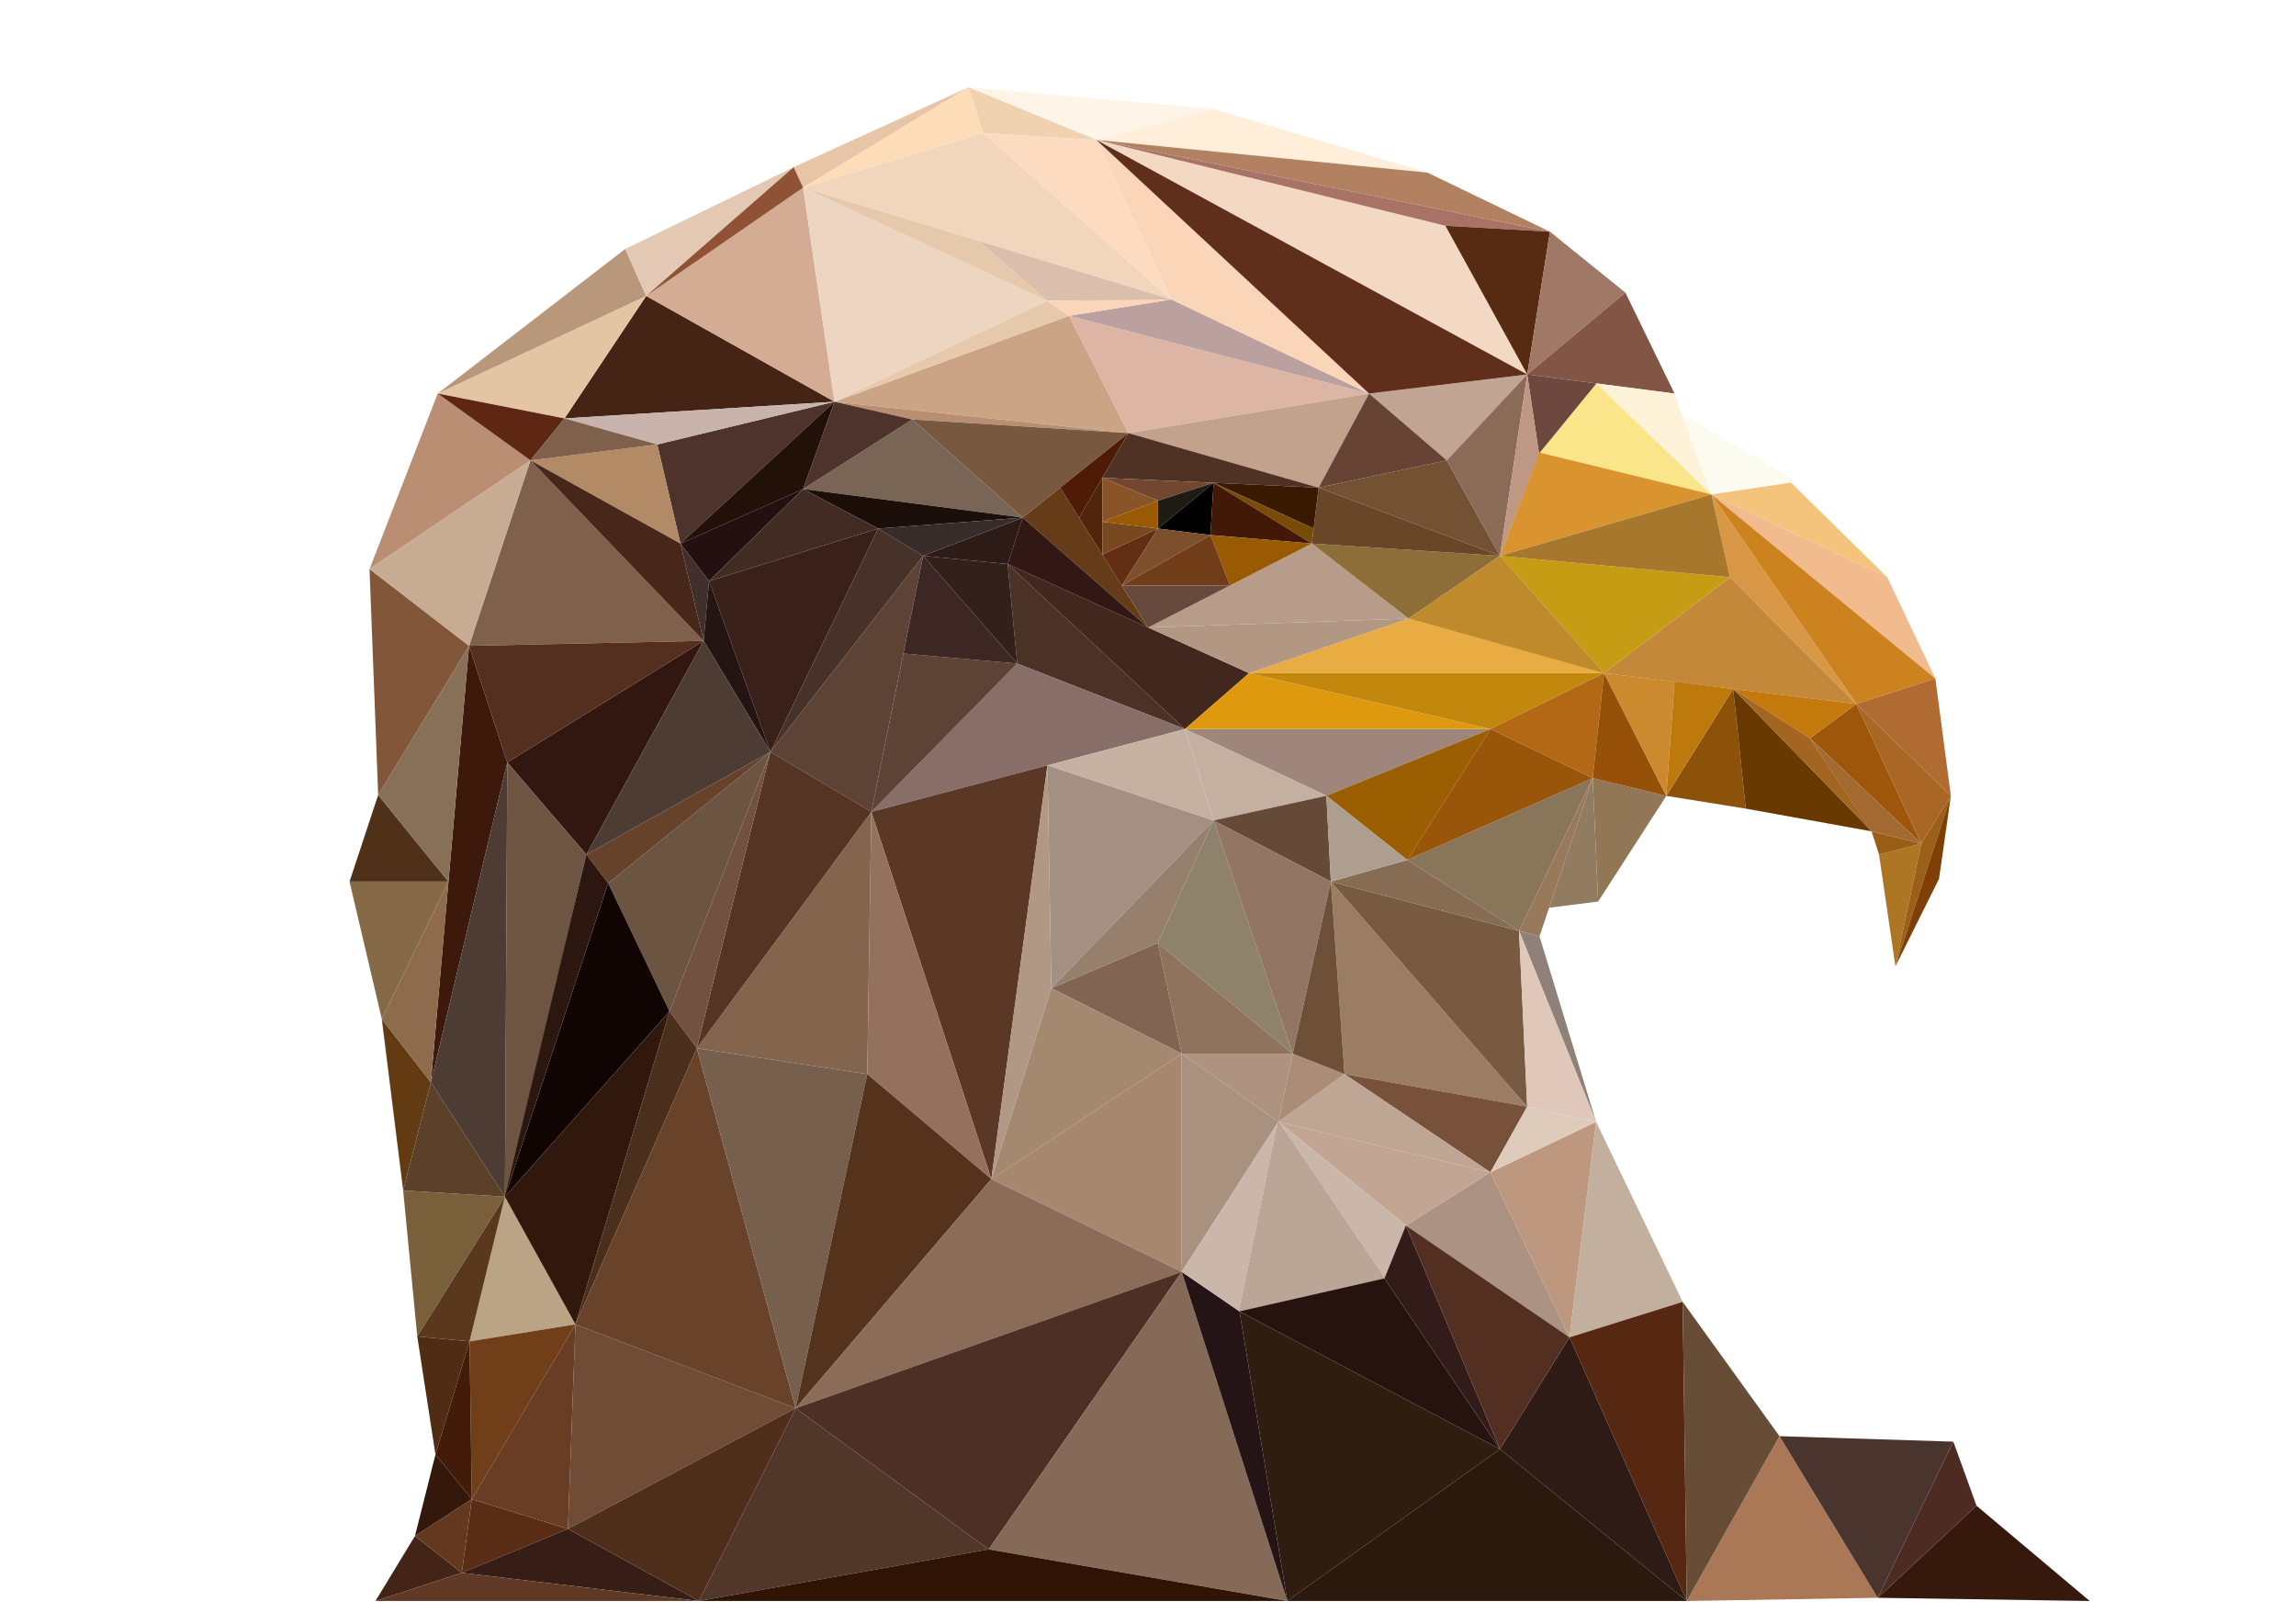<?xml version="1.0" encoding="utf-8"?>
<!-- Generator: Adobe Illustrator 16.0.0, SVG Export Plug-In . SVG Version: 6.00 Build 0)  -->
<!DOCTYPE svg PUBLIC "-//W3C//DTD SVG 1.1 Tiny//EN" "http://www.w3.org/Graphics/SVG/1.1/DTD/svg11-tiny.dtd">
<svg version="1.1" baseProfile="tiny" id="Layer_1" xmlns="http://www.w3.org/2000/svg" xmlns:xlink="http://www.w3.org/1999/xlink"
	 x="0px" y="0px" width="841.891px" height="595.279px" viewBox="0 0 841.891 595.279" xml:space="preserve">
<g>
	<polygon fill="#FBE58A" points="585.384,140.57 564.332,166.28 627.54,181.268 	"/>
	<polygon fill="#D89744" points="680.654,258.073 634.332,211.613 627.54,181.268 	"/>
	<polygon fill="#D9942F" points="564.332,165.898 550.001,203.78 627.54,181.268 	"/>
	<polygon fill="#E9AC43" points="458.001,246.78 516.501,226.78 588.833,246.78 	"/>
	<polygon fill="#9E867D" points="434.501,267.28 486.354,291.732 546.501,267.28 	"/>
	<polygon fill="#89755A" points="516.001,315.28 584.001,285.28 557.001,341.28 	"/>
	<polygon fill="#735234" points="483.501,178.78 530.501,168.78 550.001,203.78 	"/>
	<polygon fill="#C3883A" points="588.167,246.78 634.332,211.613 680.654,258.073 	"/>
	<polygon fill="#9D560A" points="680.654,258.073 704.501,309.28 663.687,270.65 	"/>
	<polygon fill="#AC7624" points="695.001,354.28 704.501,309.28 689.001,313.28 	"/>
	<polygon fill="#4B3227" points="369.5,206.78 373,243.28 434.501,267.28 	"/>
	<polygon fill="#42271F" points="458.001,246.78 434.501,267.28 369.5,206.78 	"/>
	<polygon fill="#876E68" points="373,243.28 319.5,297.64 434.501,267.28 	"/>
	<polygon fill="#B29782" points="421.001,230.057 516.501,226.78 458.001,246.78 	"/>
	<polygon fill="#B79C8A" points="421.001,230.057 481.001,199.28 516.501,226.78 	"/>
	<polygon fill="#8D6E38" points="550.001,203.78 516.501,226.78 481.001,199.28 	"/>
	<polygon fill="#C69C15" points="634.332,211.613 550.001,203.78 588.167,246.78 	"/>
	<polygon fill="#CAA484" points="306,147.28 392,115.78 413.751,158.78 	"/>
	<polygon fill="#DDB5A4" points="502.001,144.28 413.751,158.78 392,115.78 	"/>
	<polygon fill="#4E332C" points="306,147.28 241,162.946 249.5,199.28 	"/>
	<polygon fill="#392119" points="322,193.78 260,213.03 282.5,275.655 	"/>
	<polygon fill="#5D4236" points="338.5,203.78 282.5,275.655 319.5,297.64 	"/>
	<polygon fill="#321610" points="258,234.946 186,279.53 215,313.28 	"/>
	<polygon fill="#6C5442" points="282.5,275.655 223,323.78 245.5,370.78 	"/>
	<polygon fill="#83654D" points="319.5,297.64 255.5,384.28 318,393.78 	"/>
	<polygon fill="#7F604B" points="194.5,168.78 172,236.78 258,234.946 	"/>
	<polygon fill="#462415" points="236.941,108.497 207,153.405 306,147.28 	"/>
	<polygon fill="#D4AB93" points="294.5,68.78 236.941,108.497 306,147.28 	"/>
	<polygon fill="#ECD6C2" points="294.5,68.78 306,147.28 383.9,110.28 	"/>
	<polygon fill="#F1D5BC" points="294.5,68.78 360.5,48.78 429.501,109.78 	"/>
	<polygon fill="#F3D9C4" points="402.001,51.28 560.001,137.28 530.001,82.78 	"/>
	<polygon fill="#796555" points="334.5,153.78 294.5,179.28 375,189.78 	"/>
	<polygon fill="#5B3825" points="384.088,280.589 319.5,297.64 363.5,432.28 	"/>
	<path fill="#816452" d="M424.511,345.71L385.5,362.28c47.817,24,47.817,24,47.817,24L424.511,345.71z"/>
	<path fill="none" stroke="#2C3996" stroke-miterlimit="10" d="M433.317,386.28"/>
	<polygon fill="#8F826C" points="445.001,300.78 424.511,345.71 474.001,386.28 	"/>
	<polygon fill="#A48F83" points="384.088,280.589 385.5,362.28 445.001,300.78 	"/>
	<path fill="#9B7D63" d="M488.001,323.218c5,70.563,5,70.563,5,70.563c67,12,67,12,67,12L488.001,323.218z"/>
	<path fill="none" stroke="#2C3996" stroke-miterlimit="10" d="M493.001,393.78"/>
	<path fill="none" stroke="#2C3996" stroke-miterlimit="10" d="M560.001,405.78"/>
	<polygon fill="#A8876F" points="433.317,386.28 363.5,432.28 433.317,466.28 	"/>
	<polygon fill="#26120F" points="468.751,411.28 454.501,480.78 550.001,531.28 	"/>
	<path fill="none" stroke="#2C3996" stroke-miterlimit="10" d="M546.501,429.78"/>
	<polygon fill="#AB9282" points="546.501,429.78 515.501,449.28 575.501,490.28 	"/>
	<polygon fill="#6D5542" points="186,279.53 215,313.28 185.137,440.118 	"/>
	<polygon fill="#3D190B" points="172,236.78 186,279.53 158,396.78 	"/>
	<polygon fill="#E3C5A4" points="236.941,108.497 160.5,144.28 207,153.405 	"/>
	<polygon fill="#FEF4E7" points="355.111,32.011 402.001,51.28 445.001,39.947 	"/>
	<polygon fill="#FFEFDA" points="523.417,63.28 445.001,39.947 402.001,51.28 	"/>
	<polygon fill="#B28162" points="568.335,84.947 523.417,63.28 402.001,51.28 	"/>
	<polygon fill="#A87267" points="530.001,82.78 568.335,84.947 402.001,51.28 	"/>
	<polygon fill="#572B12" points="560.001,137.28 568.335,84.947 530.001,82.78 	"/>
	<polygon fill="#A07866" points="595.999,107.28 560.001,137.28 568.335,84.947 	"/>
	<polygon fill="#835545" points="614.001,144.28 595.999,107.28 560.001,137.28 	"/>
	<polygon fill="#6C483E" points="564.332,166.28 560.001,137.28 585.384,140.57 	"/>
	<polygon fill="#FEF2D9" points="614.001,144.28 617.339,153.839 627.54,181.268 585.384,140.57 	"/>
	<polygon fill="#FBFBEF" points="658.667,176.614 627.54,181.268 616.745,151.78 	"/>
	<polygon fill="#F4C47D" points="692.001,211.613 627.54,181.268 656.719,176.928 	"/>
	<polygon fill="#F1BB8E" points="709.667,248.78 627.54,181.268 692.001,211.613 	"/>
	<polygon fill="#CC831F" points="680.654,258.073 709.667,248.78 627.54,181.268 	"/>
	<polygon fill="#B06B33" points="715.333,291.78 680.654,258.073 709.667,248.78 	"/>
	<polygon fill="#AA6625" points="704.501,309.28 715.333,291.78 680.654,258.073 	"/>
	<polygon fill="#9C5F18" points="695.001,354.28 715.333,291.78 704.501,309.28 	"/>
	<polygon fill="#B9977B" points="160.5,144.28 229.25,91.28 236.941,108.497 	"/>
	<polygon fill="#E3C9B4" points="291,61.28 229.25,91.28 236.941,108.497 	"/>
	<polygon fill="#E7C5A6" points="355.111,32.011 291,61.28 294.5,68.78 	"/>
	<polygon fill="#DABFAC" points="358.747,88.292 430.211,110 383.9,110.28 	"/>
	<polygon fill="#FDDBC1" points="360.5,48.78 402.001,51.28 429.501,109.78 	"/>
	<polygon fill="#BAA19F" points="502.001,144.28 429.501,109.78 392,115.78 	"/>
	<polygon fill="#FBD5B7" points="402.001,51.28 502.001,144.28 429.501,109.78 	"/>
	<polygon fill="#C1A492" points="530.501,168.78 502.001,144.28 560.001,137.28 	"/>
	<polygon fill="#8B6A58" points="550.001,203.78 560.001,137.28 530.501,168.78 	"/>
	<polygon fill="#C2A28D" points="413.751,158.78 483.501,178.78 502.001,144.28 	"/>
	<polygon fill="#B89071" points="306,147.28 334.5,153.78 413.751,158.78 	"/>
	<polygon fill="#78593F" points="375,189.78 413.751,158.78 334.5,153.78 	"/>
	<polygon fill="#663B18" points="421.001,230.057 388.75,178.78 375,189.78 	"/>
	<polygon fill="#311814" points="369.5,206.78 375,189.78 421.001,230.057 	"/>
	<polygon fill="#1C0F0A" points="294.5,179.28 294.91,179.497 322,193.78 375,189.78 	"/>
	<polygon fill="#221110" points="249.5,199.28 260,213.03 294.5,179.28 	"/>
	<polygon fill="#B28B66" points="194.5,168.78 241,162.946 249.5,199.28 	"/>
	<polygon fill="#462719" points="258,234.946 249.5,199.28 194.5,168.78 	"/>
	<polygon fill="#66422B" points="215,313.28 223,323.78 282.5,275.655 	"/>
	<polygon fill="#553424" points="255.5,384.28 282.5,275.655 319.5,297.64 	"/>
	<polygon fill="#473229" points="322,193.78 338.5,203.78 282.5,275.655 	"/>
	<polygon fill="#2C1B16" points="375,189.78 338.5,203.78 369.5,206.78 	"/>
	<polygon fill="#5D4236" points="373,243.28 331.25,239.597 319.5,297.64 	"/>
	<polygon fill="#3D2725" points="338.5,203.78 373,243.28 331.25,239.597 	"/>
	<polygon fill="#BA8E73" points="160.5,144.28 135.5,208.614 194.5,168.78 	"/>
	<polygon fill="#815639" points="138.667,291.447 135.5,208.614 172,236.78 	"/>
	<polygon fill="#866946" points="140,373.613 128.167,323.218 164.437,323.218 	"/>
	<polygon fill="#4F3019" points="138.667,291.447 128.167,323.218 164.437,323.218 	"/>
	<path fill="none" stroke="#2C3996" stroke-miterlimit="10" d="M147.833,436.447"/>
	<polygon fill="#633B12" points="147.833,436.447 140,373.613 158,396.78 	"/>
	<polygon fill="#7A5F3B" points="153,489.947 147.833,436.447 185.137,438.729 	"/>
	<polygon fill="#502C15" points="159.667,533.281 153,489.947 172.167,491.781 	"/>
	<polygon fill="#35180C" points="152.167,563.114 159.667,533.281 173,549.614 	"/>
	<polygon fill="#452418" points="137.667,586.95 152.167,563.114 169.333,576.614 	"/>
	<polygon fill="#927757" points="611.001,291.78 584.001,285.28 586.001,330.53 	"/>
	<polygon fill="#8F8178" points="585.251,411.28 584.949,410.292 564.501,343.28 557.001,341.28 	"/>
	<polygon fill="#8D520A" points="611.001,291.78 640.132,296.456 635.509,252.561 	"/>
	<polygon fill="#683900" points="686.382,304.807 640.132,296.456 635.509,252.561 	"/>
	<polygon fill="#C3790C" points="663.687,270.65 635.509,252.561 680.654,258.073 	"/>
	<polygon fill="#A46520" points="686.382,304.807 663.687,270.65 635.509,252.561 	"/>
	<polygon fill="#995D15" points="689.001,313.28 686.251,304.78 704.501,309.28 	"/>
	<polygon fill="#803F06" points="715.333,291.78 711.001,322.19 695.001,354.28 	"/>
	<polygon fill="#DF990F" points="458.001,246.78 546.501,267.28 434.501,267.28 	"/>
	<polygon fill="#C2870D" points="588.167,246.78 546.501,267.28 458.001,246.78 	"/>
	<polygon fill="#B26815" points="584.001,285.28 546.501,267.28 588.167,246.78 	"/>
	<polygon fill="#965008" points="611.001,291.78 588.167,246.78 584.001,285.28 	"/>
	<polygon fill="#CB8A2D" points="614.01,249.876 611.001,291.78 588.167,246.78 	"/>
	<polygon fill="#9B5E00" points="486.354,291.732 516.001,315.28 546.501,267.28 	"/>
	<polygon fill="#785A40" points="560.001,405.78 557.001,341.28 488.001,323.218 	"/>
	<polygon fill="#78513B" points="546.501,429.78 559.969,405.742 493.001,393.78 	"/>
	<polygon fill="#C2A593" points="468.751,411.28 546.501,429.78 515.501,449.28 	"/>
	<polygon fill="#402F2C" points="258,234.946 260,213.03 249.5,199.28 	"/>
	<polygon fill="#241513" points="282.5,275.655 258,234.946 260,213.03 	"/>
	<polygon fill="#100502" points="185.137,438.729 245.5,370.78 223,323.78 	"/>
	<path fill="#BBA385" d="M172.167,491.781C211,485.53,211,485.53,211,485.53l-25.862-46.802L172.167,491.781z"/>
	<path fill="none" stroke="#2C3996" stroke-miterlimit="10" d="M211,485.53"/>
	<polygon fill="#703E19" points="173,549.614 211,485.53 172.167,491.781 	"/>
	<polygon fill="#592C16" points="169.333,576.614 208.25,560.53 173,549.614 	"/>
	<polygon fill="#361D15" points="256.25,586.95 208.25,560.53 169.333,576.614 	"/>
	<polygon fill="#693D24" points="211,485.53 208.25,560.53 173,549.614 	"/>
	<polyline fill="#31180D" points="185.744,439.846 185.137,438.729 245.5,370.78 211,485.53 185.744,439.846 	"/>
	<polygon fill="#725141" points="255.5,384.28 245.5,370.78 282.5,275.655 	"/>
	<polygon fill="#4A2F1C" points="211,485.53 255.5,384.28 245.5,370.78 	"/>
	<polygon fill="#704B36" points="208.25,560.53 291.75,516.28 211,485.53 	"/>
	<polygon fill="#684229" points="255.5,384.28 291.75,516.28 211,485.53 	"/>
	<polygon fill="#775F4E" points="318,393.78 291.75,516.28 255.5,384.28 	"/>
	<polygon fill="#94715D" points="363.5,432.28 318,393.78 319.5,297.64 	"/>
	<polygon fill="#55321C" points="291.75,516.28 363.5,432.28 318,393.78 	"/>
	<polygon fill="#4F2D1B" points="256.25,586.95 291.75,516.28 208.25,560.53 	"/>
	<polygon fill="#8B6C58" points="433.317,466.28 291.75,516.28 363.5,432.28 	"/>
	<polygon fill="#4D2F25" points="362.534,568.03 291.75,516.28 433.317,466.28 	"/>
	<polygon fill="#51372A" points="256.25,586.95 362.534,568.03 291.75,516.28 	"/>
	<polygon fill="#856A58" points="472.03,586.951 362.534,568.03 433.317,466.28 	"/>
	<polygon fill="#A4886F" points="385.5,362.28 363.5,432.28 433.317,386.28 	"/>
	<polygon fill="#A8917F" points="433.317,466.28 468.751,411.28 433.317,386.28 	"/>
	<polygon fill="#8F735D" points="474.001,386.28 433.317,386.28 424.511,345.71 	"/>
	<polygon fill="#AE9380" points="468.751,411.28 474.001,386.28 433.317,386.28 	"/>
	<polygon fill="#BFA593" points="493.001,393.78 468.751,411.28 546.501,429.78 	"/>
	<polygon fill="#C5B1A1" points="445.001,300.78 434.501,267.28 384.088,280.589 	"/>
	<polygon fill="#C4B0A1" points="445.001,300.78 486.354,291.732 434.501,267.28 	"/>
	<polygon fill="#654B37" points="488.001,323.218 445.001,300.78 486.354,291.732 	"/>
	<polygon fill="#866C52" points="516.001,315.28 488.001,323.218 557.001,341.28 	"/>
	<polygon fill="#927563" points="474.001,386.28 488.001,323.218 445.001,300.78 	"/>
	<polygon fill="#AB8D77" points="493.001,393.78 474.001,386.28 468.751,411.28 	"/>
	<polygon fill="#BBA597" points="454.501,480.78 507.626,468.695 468.751,411.28 	"/>
	<polygon fill="#241415" points="472.03,586.951 454.501,480.78 433.317,466.28 	"/>
	<polygon fill="#2F1D10" points="550.001,531.28 472.03,586.951 454.501,480.78 	"/>
	<polygon fill="#BD987F" points="575.501,490.28 585.251,411.28 546.501,429.78 	"/>
	<polygon fill="#DFCBBC" points="559.969,405.742 585.251,411.28 546.501,429.78 	"/>
	<polygon fill="#2B190E" points="618.501,586.951 550.001,531.28 472.03,586.951 	"/>
	<polygon fill="#2F1B16" points="575.501,490.28 550.001,531.28 618.501,586.951 	"/>
	<polygon fill="#36180D" points="766.251,586.951 724.751,552.03 688.501,585.78 	"/>
	<polygon fill="#AA7757" points="618.501,586.951 652.501,526.53 688.501,585.78 	"/>
	<polygon fill="#C2AF9D" points="575.501,490.28 617.001,477.28 585.251,411.28 	"/>
	<polygon fill="#562811" points="618.501,586.951 617.001,477.28 575.501,490.28 	"/>
	<polygon fill="#674D35" points="652.501,526.53 617.001,477.28 618.501,586.951 	"/>
	<polygon fill="#4D2B22" points="724.751,552.03 716.251,528.53 688.501,585.78 	"/>
	<polygon fill="#49342E" points="652.501,526.53 716.251,528.53 688.501,585.78 	"/>
	<polygon fill="#5F3925" points="137.667,586.95 256.25,586.95 169.333,576.614 	"/>
	<polygon fill="#2F1405" points="472.03,586.951 256.25,586.95 362.534,568.03 	"/>
	<polygon fill="#99795C" points="564.501,343.28 584.001,285.28 557.001,341.28 	"/>
	<polygon fill="#927C61" points="568.03,332.78 586.001,330.53 584.001,285.28 	"/>
	<polygon fill="#4F1B04" points="395.668,189.78 413.751,158.78 388.75,178.78 	"/>
	<polygon fill="#503225" points="483.501,178.78 404.203,175.148 413.751,158.78 	"/>
	<polygon fill="#694627" points="481.001,199.28 483.501,178.78 550.001,203.78 	"/>
	<polyline fill="#391900" points="481.676,193.745 483.501,178.78 445.001,177.017 	"/>
	<polygon fill="#68493E" points="451.001,214.669 411.322,214.669 421.001,230.057 	"/>
	<polygon fill="#784B06" points="481.001,199.28 445.001,177.017 481.676,193.745 	"/>
	<polygon fill="#4F260B" points="404.203,203.35 404.203,175.148 395.668,189.78 	"/>
	<polygon fill="#73472F" points="404.203,175.148 424.602,183.567 445.001,177.017 	"/>
	<polygon fill="#1E1A14" points="424.602,193.78 424.602,183.567 445.001,177.017 	"/>
	<polygon points="443.852,196.155 445.001,177.017 424.602,193.78 	"/>
	<polygon fill="#411906" points="481.001,199.28 443.852,196.155 445.001,177.017 	"/>
	<polygon fill="#9A5A03" points="451.001,214.669 443.852,196.155 481.001,199.28 	"/>
	<polygon fill="#713D19" points="411.322,214.669 443.852,196.155 451.001,214.669 	"/>
	<polygon fill="#622D12" points="404.203,203.35 424.602,193.78 411.322,214.669 	"/>
	<polygon fill="#78481F" points="404.203,191.28 424.602,193.78 404.203,203.35 	"/>
	<polygon fill="#8F5235" points="291,61.28 236.941,108.497 294.5,68.78 	"/>
	<polygon fill="#FCDDB7" points="355.111,32.011 294.5,68.78 360.5,48.78 	"/>
	<polygon fill="#F0D1B0" points="360.5,48.78 402.001,51.28 355.111,32.011 	"/>
	<polygon fill="#E6C9AB" points="383.9,110.28 358.747,88.292 294.5,68.78 	"/>
	<polygon fill="#5D2714" points="207,153.405 194.5,168.78 160.5,144.28 	"/>
	<polygon fill="#C8B3AD" points="306,147.28 241,162.946 207,153.405 	"/>
	<polygon fill="#C8AB93" points="194.5,168.78 135.5,208.614 172,236.78 	"/>
	<polygon fill="#542E1F" points="186,279.53 258,234.946 172,236.78 	"/>
	<polygon fill="#8E6B4C" points="164.437,323.218 140,373.613 158,396.78 	"/>
	<polygon fill="#5B412A" points="147.833,436.447 158,396.78 185.137,438.729 	"/>
	<polygon fill="#2B1710" points="215,313.28 223,323.78 185.137,438.729 	"/>
	<polygon fill="#4D3C34" points="258,234.946 282.5,275.655 215,313.28 	"/>
	<polygon fill="#887058" points="172,236.78 138.667,291.447 164.437,323.218 	"/>
	<polygon fill="#221109" points="249.5,199.28 294.5,179.28 306,147.28 	"/>
	<polygon fill="#422B23" points="260,213.03 294.5,179.28 322,193.78 	"/>
	<polygon fill="#372C29" points="338.5,203.78 375,189.78 322,193.78 	"/>
	<polygon fill="#33201A" points="373,243.28 369.5,206.78 338.5,203.78 	"/>
	<polygon fill="#885428" points="404.203,191.28 424.602,183.567 404.203,175.148 	"/>
	<polygon fill="#7D4F2C" points="424.602,193.78 411.322,214.669 443.852,196.155 	"/>
	<polygon fill="#664335" points="483.501,178.78 502.001,144.28 530.501,168.78 	"/>
	<polygon fill="#602F1C" points="560.001,137.28 502.001,144.28 402.001,51.28 	"/>
	<polygon fill="#BE9883" points="550.001,203.78 564.332,166.28 560.001,137.28 	"/>
	<polygon fill="#A7772D" points="627.54,181.268 550.001,203.78 634.332,211.613 	"/>
	<polygon fill="#BE8A2B" points="516.501,226.78 550.001,203.78 588.167,246.78 	"/>
	<polygon fill="#BE790C" points="611.001,291.78 614.01,249.876 635.509,252.561 	"/>
	<polygon fill="#99560A" points="516.001,315.28 546.501,267.28 584.001,285.28 	"/>
	<polygon fill="#AE9E8F" points="488.001,323.218 486.354,291.732 516.001,315.28 	"/>
	<polygon fill="#967F6C" points="385.5,362.28 445.001,300.78 424.511,345.71 	"/>
	<polygon fill="#6E5038" points="488.001,323.218 474.001,386.28 493.001,393.78 	"/>
	<polygon fill="#DFC8B9" points="559.969,405.742 557.001,341.28 585.251,411.28 	"/>
	<polygon fill="#CBB7AA" points="468.751,411.28 515.501,449.28 507.626,468.695 	"/>
	<polygon fill="#321C1A" points="550.001,531.28 515.501,449.28 507.626,468.695 	"/>
	<polygon fill="#522F20" points="575.501,490.28 515.501,449.28 550.001,531.28 	"/>
	<polygon fill="#5A381E" points="185.137,438.729 153,489.947 172.167,491.781 	"/>
	<polygon fill="#421C09" points="159.667,533.281 173,549.614 172.167,491.781 	"/>
	<polygon fill="#64381F" points="152.167,563.114 173,549.614 169.333,576.614 	"/>
	<polygon fill="#B09885" points="384.088,280.589 385.5,362.28 363.5,432.28 	"/>
	<polygon fill="#A26A30" points="663.687,270.65 704.501,309.28 686.251,304.78 	"/>
	<polygon fill="#7F604B" points="207,153.405 194.5,168.78 241,162.946 	"/>
	<polygon fill="#9A5A03" points="404.203,191.28 424.602,183.567 424.602,193.78 	"/>
	<polygon fill="#CBB7AA" points="433.317,466.28 468.751,411.28 454.501,480.78 	"/>
	<polygon fill="#4D3C34" points="186,279.53 158,396.78 185.137,438.729 	"/>
	<polygon fill="#4E332C" points="306,147.28 334.5,153.78 294.5,179.28 	"/>
	<polygon fill="#E6C9AB" points="383.9,110.28 392,115.78 306,147.28 	"/>
	<polygon fill="#FBD5B7" points="429.501,109.78 392,115.78 383.9,110.28 	"/>
</g>
</svg>
